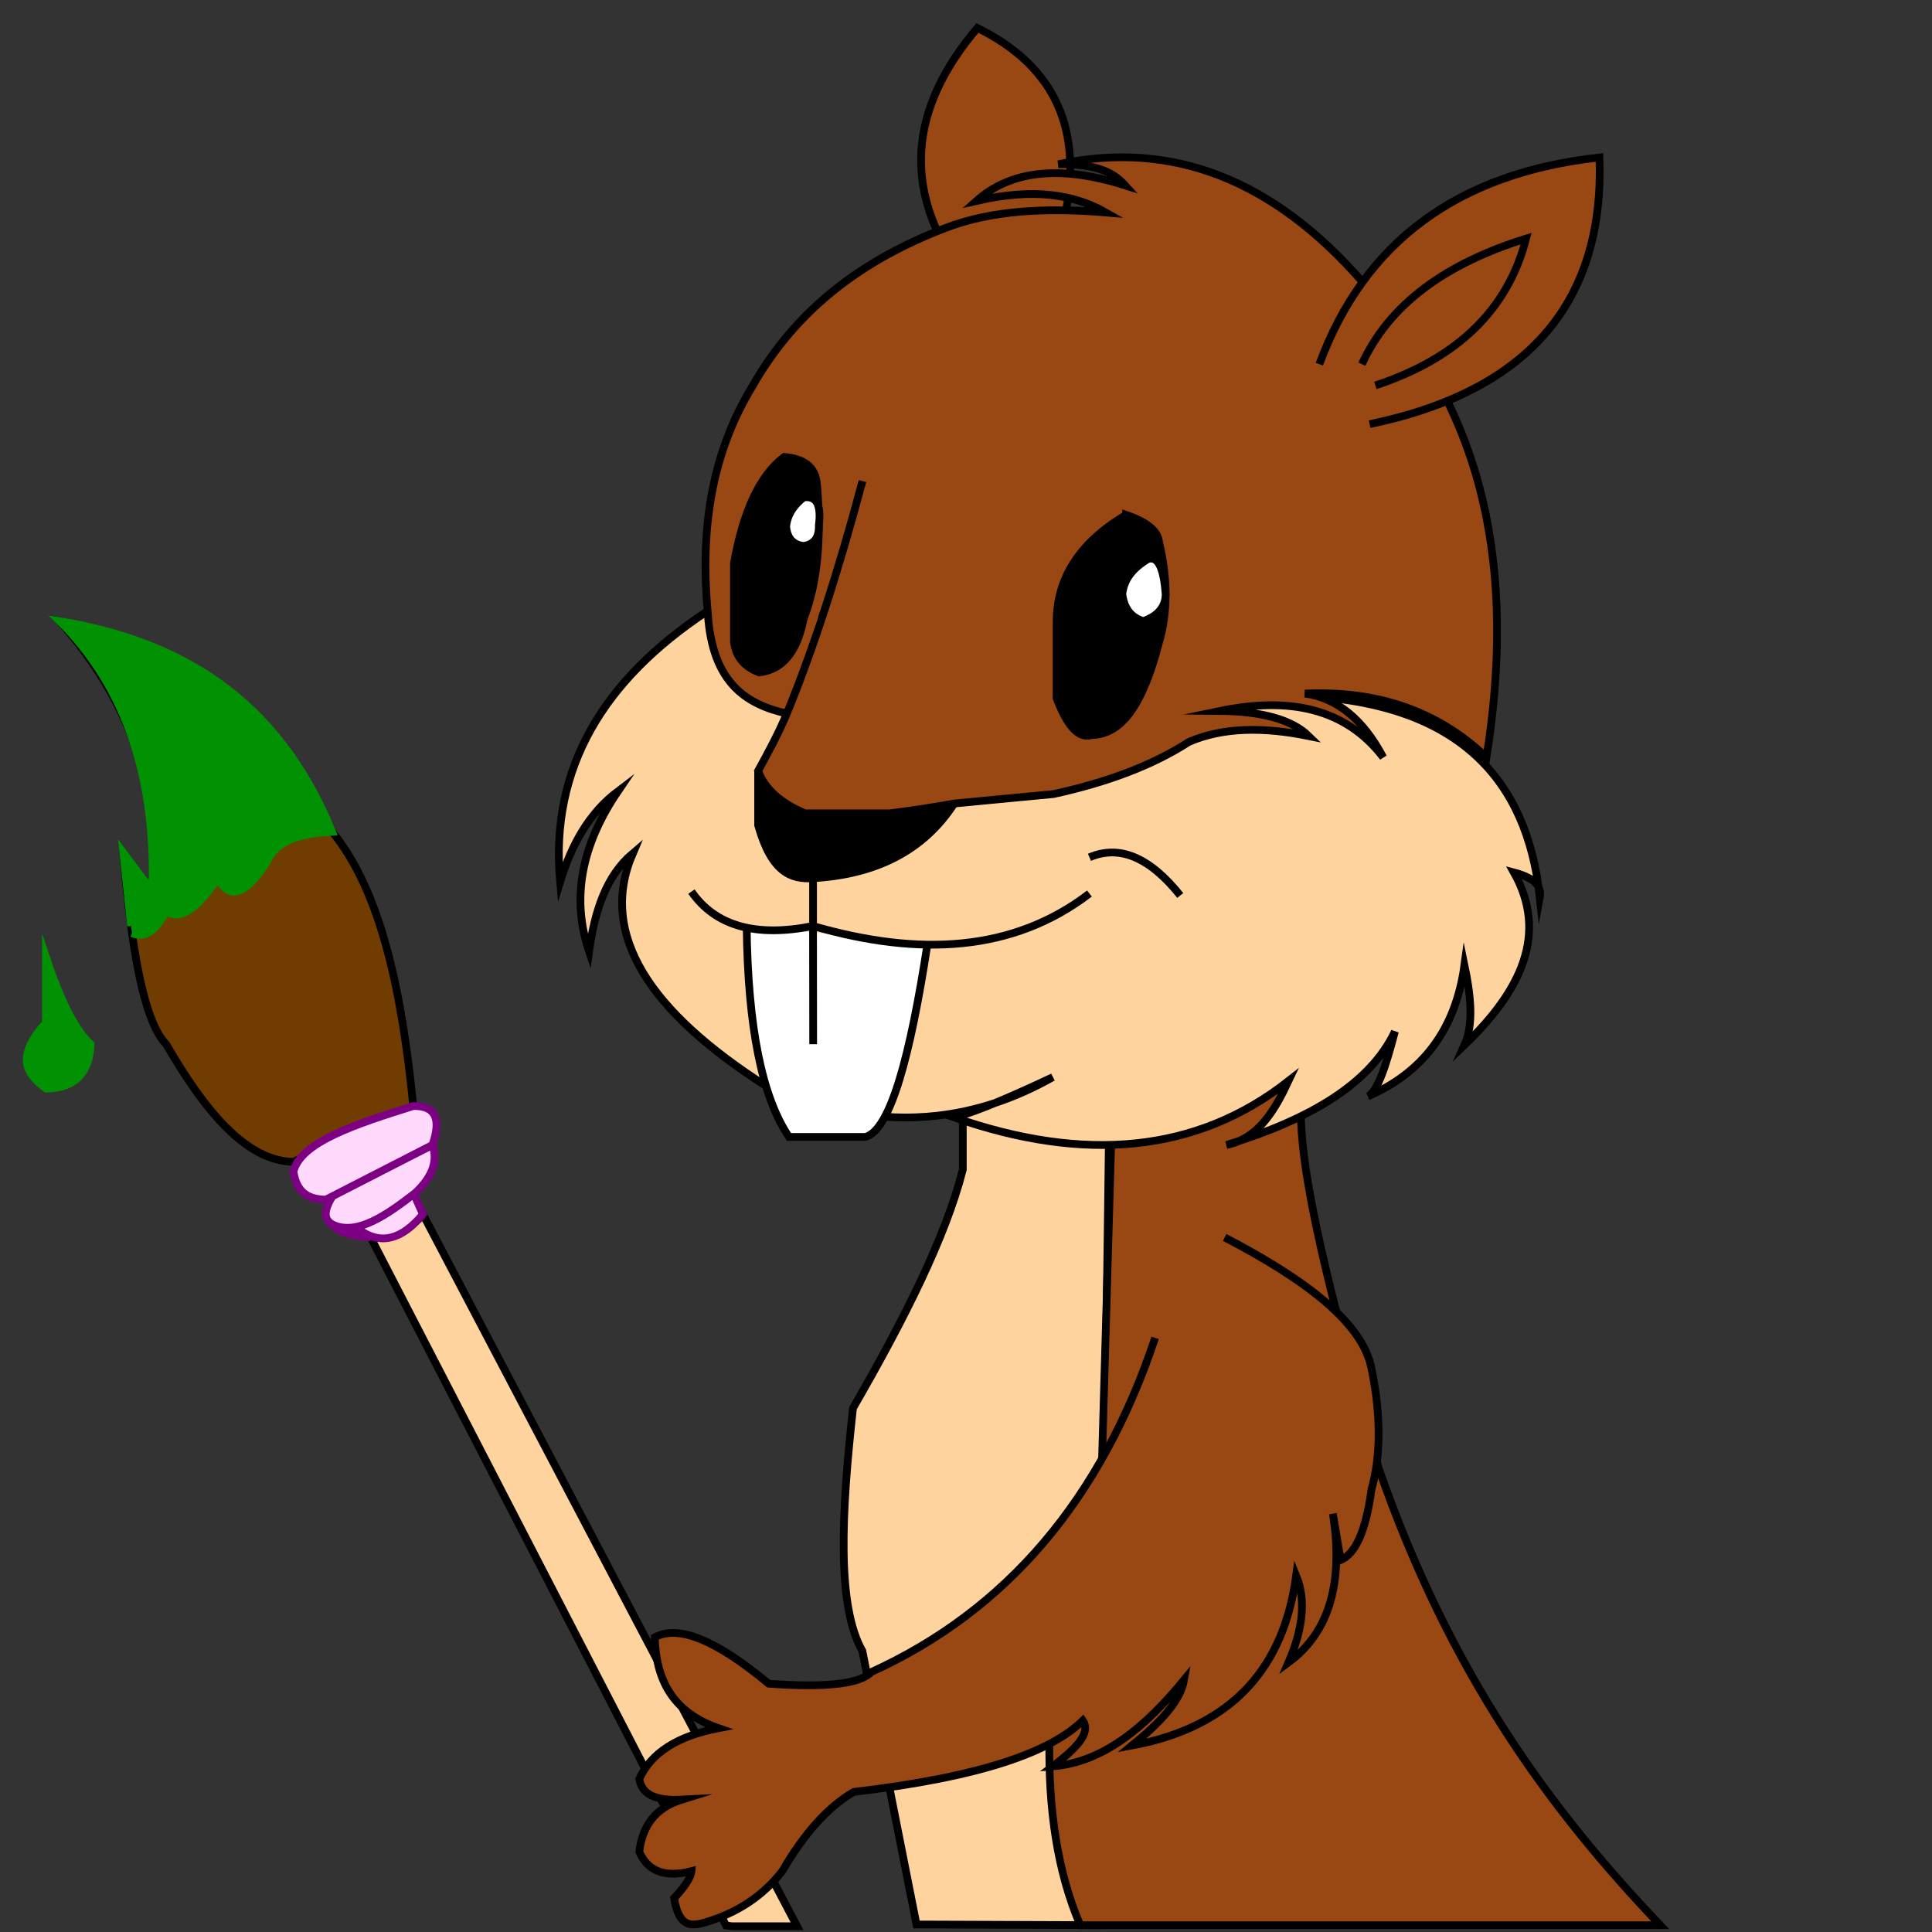 <svg xmlns="http://www.w3.org/2000/svg" id="Ebene_1" data-name="Ebene 1" viewBox="0 0 1000 1000">
  <rect x="0" y="0" width="1000" height="1000" fill="#333333" stroke="none"/>
  <defs>
    <style>
      .cls-1{fill:#ffd39d}.cls-1,.cls-5,.cls-6,.cls-7,.cls-8{stroke:#000}.cls-1,.cls-3,.cls-4,.cls-5,.cls-6,.cls-7,.cls-8{stroke-miterlimit:10;stroke-width:4px}.cls-3{fill:#009202;stroke:#009202}.cls-4{fill:#ffd9fc;stroke:#7d0084}.cls-5{fill:#994814}.cls-6{fill:#fff}.cls-8{fill:none}
    </style>
  </defs>
  <path id="Ebene_12" d="M378.81 997h33.73L218.9 628.49c-2 4.34-12 8.25-27.1 11.9l184 356.25Z" class="cls-1" data-name="Ebene 12"/>
  <path id="Ebene_14" fill="#713c00" stroke="#000" stroke-miterlimit="10" stroke-width="4" d="M213.9 572.49c-5.87-59.24-16.71-111.19-42-142-33-72.27-84-98.14-141-109 32.76 37.43 53 81.73 48 140l-15.1-20.24c4.11 49.13 10.49 87.3 22.22 99.24 20.16 34.87 41.47 60.43 65.89 60.89l62-28.89" data-name="Ebene 14"/>
  <g id="Ebene_15" data-name="Ebene 15">
    <path d="M23.8 495.49q11.55 34.65 23.1 45c-.6 15-8.22 22.69-23 23-10-7.41-16.37-16.26-.11-34ZM67.82 479.3l-4-38.05 15.08 20.24c1.88-57.55-12.94-104.93-48-140 61.34 10.28 112.39 39.25 141 109-15 .91-28.57 3.54-34 16-9.27 14-18 21.3-25.22 8.17-9.21 13.48-18.25 22.48-26.66 17.11C81.26 480 76 486.39 68.33 483" class="cls-3"/>
  </g>
  <g id="Ebene_13" data-name="Ebene 13">
    <path d="M185.9 636.49c-.47-14.08 9.71-19.78 28.09-19l4.91 11q-16.5 20-33 8Z" class="cls-4"/>
    <path d="M173.13 634.27c12.22 4.83 26.87-5.21 41.78-16.78 9-8.41 11.85-16.68 8.89-24.84l-50.67 24.84c-4.68 7.24-7.19 13.7 0 16.78 1.1 3.61 8.84 5.23 18.67 6.22" class="cls-4"/>
    <path d="M223.8 592.65q7.2-20.5-9.89-20.16c-29.57 9.27-58.55 18.68-62 34 1.81 11.72 8.64 14.23 16.72 14.44Z" class="cls-4"/>
  </g>
  <path id="Ebene_4" d="M498.35 579.62v25.78c-8.82 34.7-30.25 77.42-56.83 123.41-6 54-8.47 102.41 4.86 125.78l28 141.52 94.22.35 5.34-404.74-33.28-34.23-42.28 22.09" class="cls-1" data-name="Ebene 4"/>
  <path id="Ebene_7" d="M485.11 119.68q-24-52.54 20.79-105.19c37.54 18.49 54.41 49 45.87 94.39" class="cls-5" data-name="Ebene 7"/>
  <path id="Ebene_11" d="M575.13 592.26 570 769.57l-26.84 130.64c-.57 36 4.06 68.54 16 96.28h300.2C803 937.33 750.9 867.27 713.58 759.86c-19.87-71.29-39.53-142.23-40.24-182.37L654.9 533.9l-79.78 58.36" class="cls-5" data-name="Ebene 11"/>
  <path id="Ebene_8" d="M633.9 640.49c41.7 21.76 71.54 44.17 76 68 5 24.44 4.8 45.11 0 62.37-3.1 22.88-8.76 33.53-16 36.63q-2-12.22-4-24c5.33 34.16-.91 60.76-23 77 7.44-17.18 9.25-32.35 4-45-6.3 46.87-32.13 78.19-85 88 13.92-11.33 25.07-22.66 27-34-20 24.34-41.73 42.64-68 44.78 11.16-8.59 20.18-16.93 15.57-23.71-16.57 16.14-52 29.13-118.57 36.93-13.47 7.81-25.76 21.68-37 41-10 12.86-23.65 22.1-41.56 27-6.07 1.36-11.94 1.74-14.44-13 5.16-5.48 8.63-10.33 9-14-14.58 3.72-22.86-.52-27-10 1.53-13.29 8.26-22.74 22-27-15 .81-20.87-3.6-22-10.7 6.05-13.55 19.84-22.23 41-26.3-24.15-8.29-32.37-25.51-33-47 12.05-6.67 31.67 1.25 59 24 30.09 2.15 47.45 0 53-6q105.33-47.93 147-173" class="cls-5" data-name="Ebene 8"/>
  <path id="Ebene_5" d="M365.9 316.49c-53.27 35.24-81.4 80.77-76 140 5.87-19.24 15-35.68 30-47-19 27.92-24.28 55.59-15 83 2.87-20.86 8.81-39.17 22.66-50.86-18.14 42.23 9.1 82.17 68.92 120.47 30.36 13.32 59.79 18.56 88.26 15.43q30.87-3.39 60.21-20c-20.09 9.42-38.62 17.6-51 20.88 67.24 23.45 125.34 18.48 173-18.92-7.37 15.68-15.83 29.85-32.15 33.16 43.2-13.16 74.42-31.73 87.2-58.75-4.35 16.68-8.82 31.16-14 33.59 27.67-12 45.33-33.76 50-68 3.31 15.88 4.89 30.68 0 41.44 29.34-28.17 43.44-57.53 25.59-89.37C794.68 454.49 798 459 797 464.49c-6.61-62.14-42.92-99.35-118-104l61.33-36.84Z" class="cls-1" data-name="Ebene 5"/>
  <g id="Ebene_10" data-name="Ebene 10">
    <path d="M386.47 479.3q.91 78.19 21.92 109.19h39.51c13-3.52 23.29-42.06 32.19-100.12" class="cls-6"/>
    <path d="M392.41 399v28.15c7 24.8 17.38 28.14 28.43 27.41 32.21-1.85 57.11-14 73.07-38.67" class="cls-7"/>
    <path d="M420.84 454.57v24.73c54.67 15.84 103.46 13.55 143.06-16.81M357.9 461.49q18.54 26.72 62.93 17.81l.07 61.19M563.9 443.75c15.37-6.58 31-.26 47 19.74" class="cls-8"/>
  </g>
  <path id="Ebene_2" d="M407.25 369.32c-21.22-4.79-38.49-16-40.84-51.33-4.06-42.4 1.29-82.34 23-118 23.41-41.14 58.45-66.1 100-82 23.83-9.18 52.23-10.61 83-8-16.08-9.16-36.89-12.91-67-6 17.32-15.38 42.39-19 77-8-5.6-6.2-13.81-11.29-34.61-11 59.73-12.76 111.57 8.81 156.61 60 65.58 66.87 80.11 151.71 65 247-25.5-24.32-57.1-34.71-94-33 16.36 2.25 30 13 40.54 33-19.83-25.86-49.21-31.29-84.54-24 21.51.19 37.12 4.33 46 13-23-4.67-44-4.73-62 3-19 12.3-42.69 21-70 27l-51.51 4.91c-10.76 1.91-21.84 3.66-33.5 5.09h-43.71c-12.34-5.23-20.82-12.37-24.28-22 5.28-9.67 10.59-19.4 14.84-29.67C420.6 337.06 434 295.62 446.41 249" class="cls-5" data-name="Ebene 2"/>
  <path d="M582.9 266.49c-24 14.21-36.12 32.77-36 55.78v39.11c5.81 15.33 11.8 20.93 17.93 19.11 13.18-.28 25.41-10.52 35.07-48 4.67-15.83 4.51-33.21 0-52-.58-5.35-5.49-10.07-17-14ZM422.9 251.21c2.33 26.88.4 50.3-7 69.28-3.36 17.4-11.19 26.27-23 27.56-7.88-3-12.18-8.37-13-16v-40.56q7.22-40.73 26-55c9.44.88 16.36 4.45 17 14.72Z" class="cls-7"/>
  <path d="M593.9 289.49c-6.66 4.21-12 9.42-13 18q1.47 11.29 11 14c6.64-2.55 11.26-6.55 11.44-13.74-.96-13.43-3.85-20.4-9.44-18.26ZM423.84 271.9c.19 6.42-2.51 9.92-7.93 10.66q-8.16-.88-9-10.07c.69-6.52 4.24-11.16 9-15 6.58-1 9.31 3.65 7.93 14.41Z" class="cls-6"/>
  <g id="Ebene_3" data-name="Ebene 3">
    <path d="M682.9 188.49q35-94.92 145-107c2.52 72.93-34.63 120.56-119 138.05" class="cls-5"/>
    <path d="M711.9 199.49q63.87-21 78-76c-41.08 12.78-70.61 33.61-85 65" class="cls-8"/>
  </g>
</svg>
